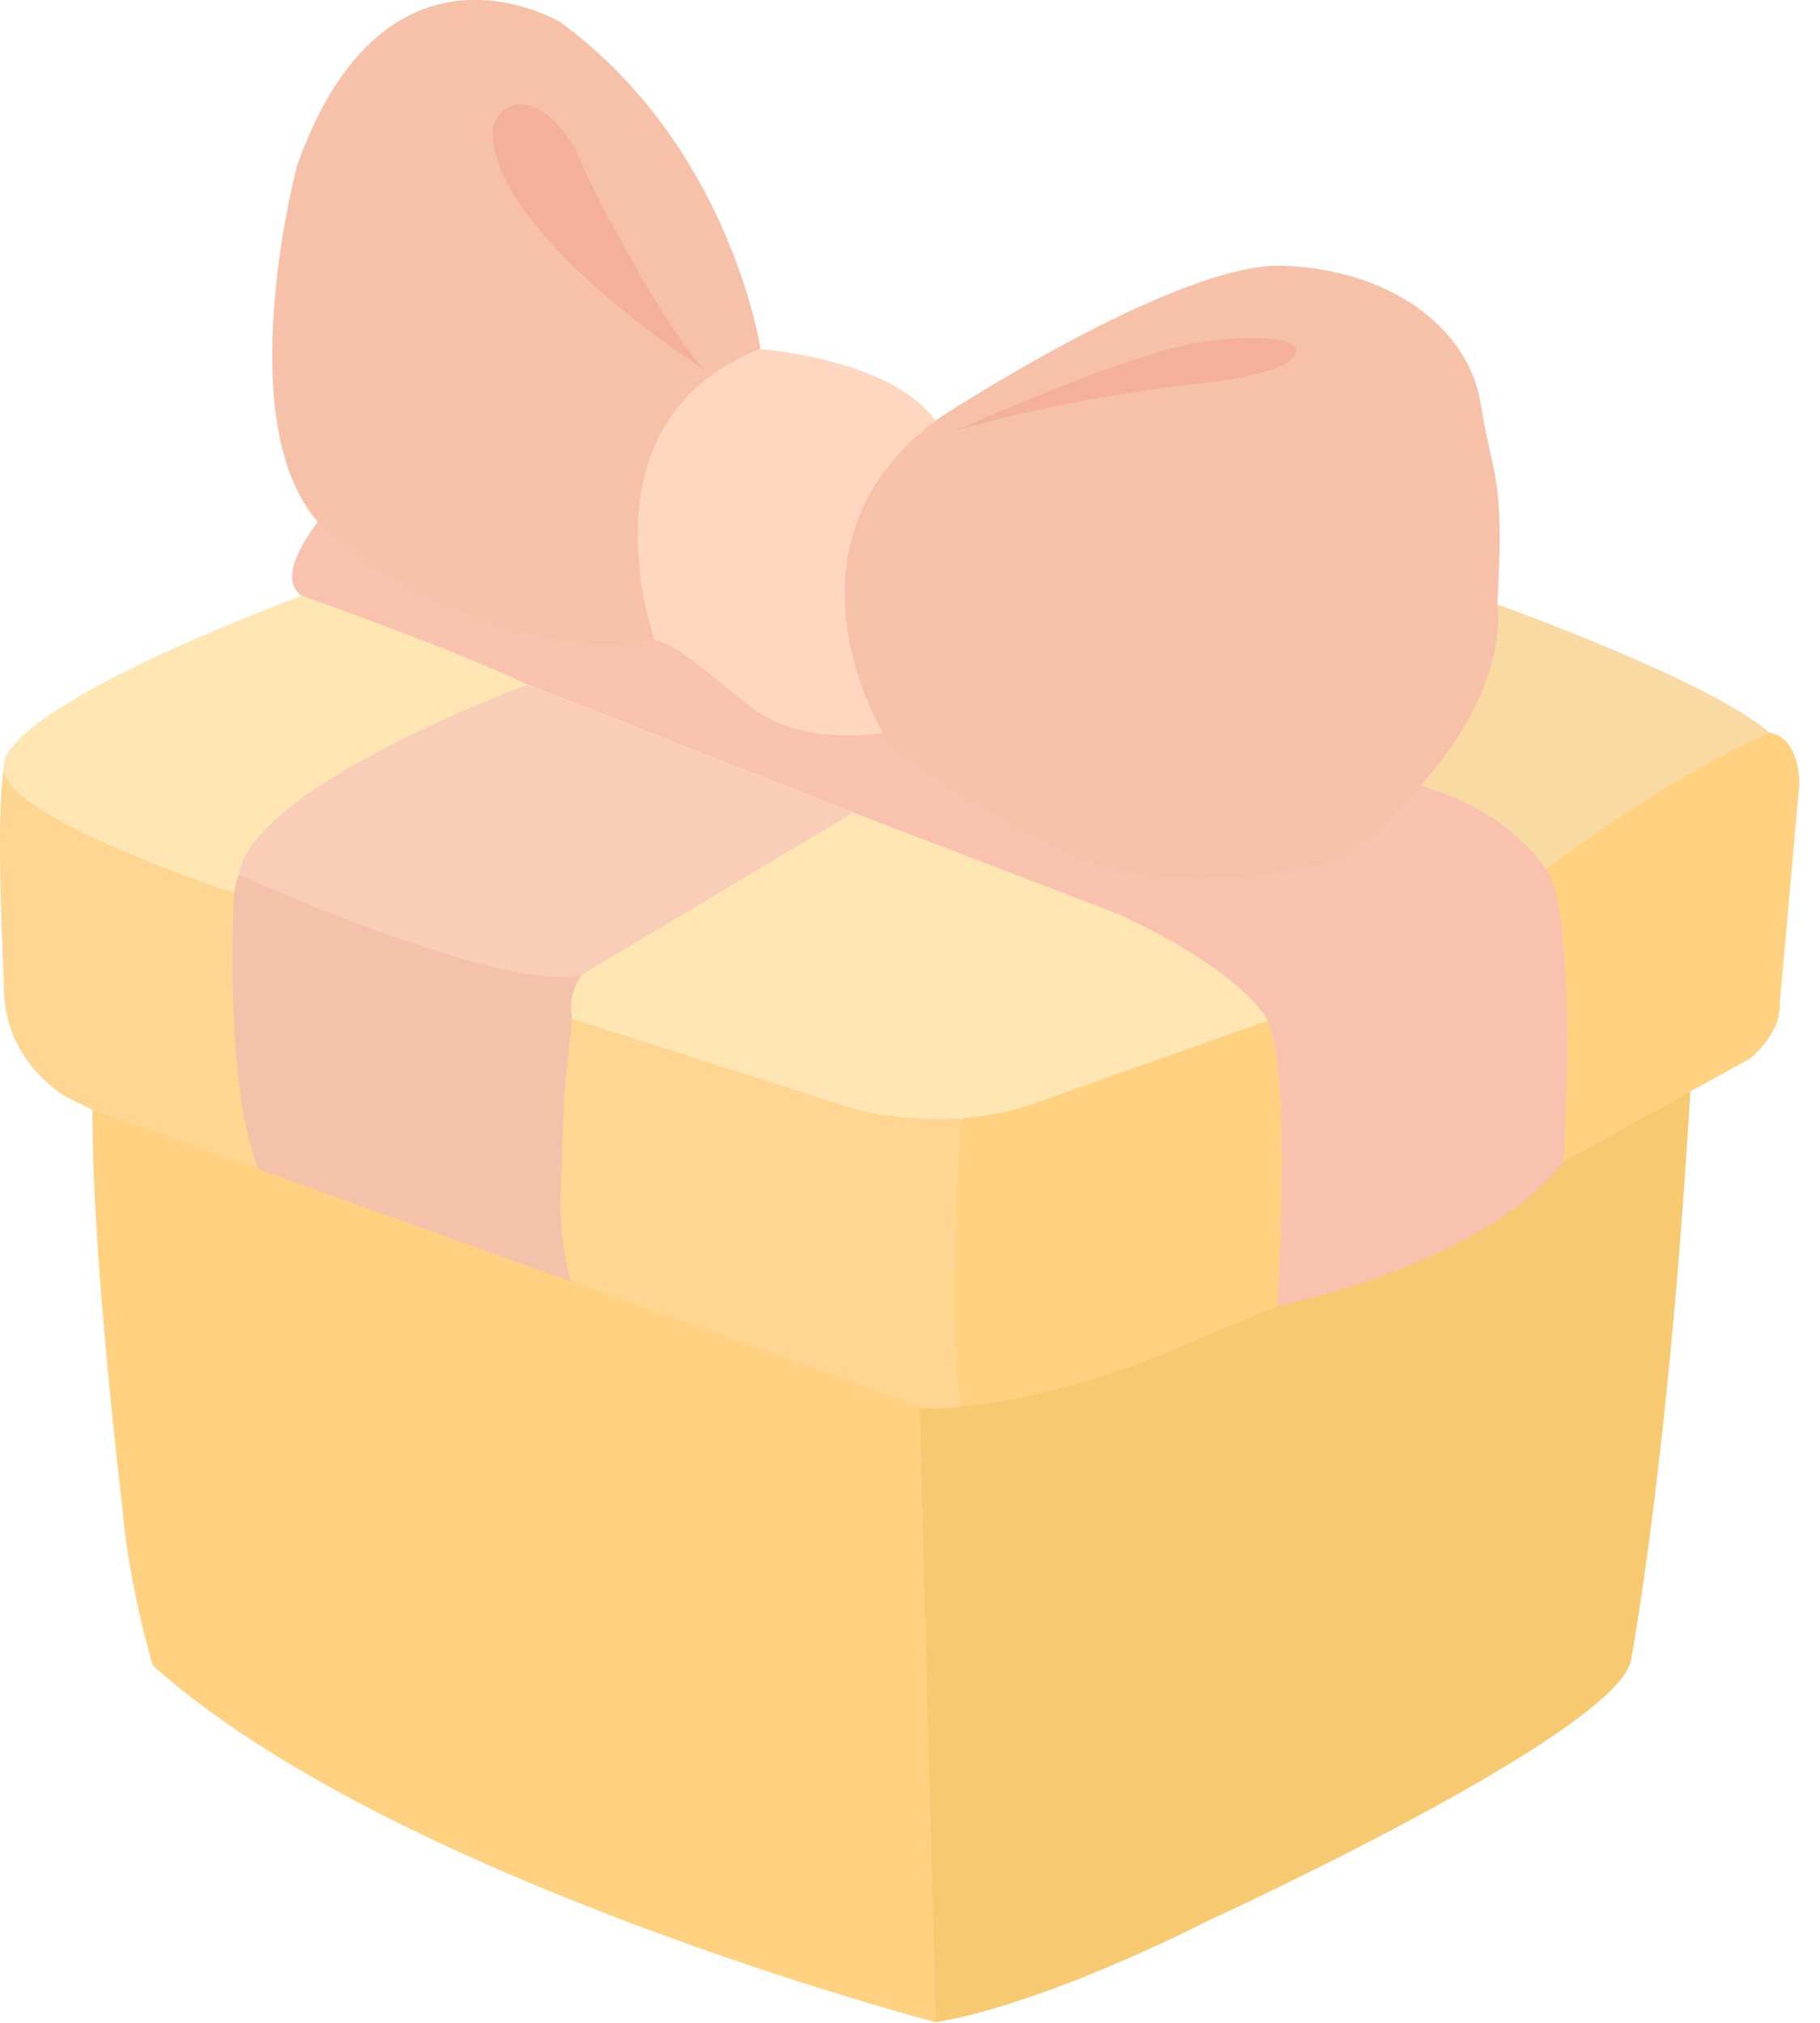 <svg width="36" height="40" viewBox="0 0 36 40" fill="none" xmlns="http://www.w3.org/2000/svg">
<g clip-path="url(#clip0_588_32877)">
<path d="M18.501 39.986C18.501 39.986 20.295 39.784 23.922 37.969C23.922 37.969 31.851 34.338 32.255 32.862C32.255 32.862 33.006 28.928 33.435 21.587C33.435 21.587 18.822 25.842 18.18 27.805L18.501 39.986Z" fill="#F7CA72"/>
<path d="M25.268 25.824C25.268 25.824 29.328 25.03 30.93 22.973L31.923 18.147L30.248 14.495L8.77 7.829C8.77 7.829 4.898 11.012 5.963 11.777L16.88 16.072C16.88 16.072 25.185 21.875 25.268 25.827V25.824Z" fill="#F9C2AF"/>
<path d="M30.581 17.192C30.581 17.192 29.848 15.997 28.076 15.535C28.076 15.535 29.848 13.416 29.617 11.951C29.617 11.951 33.818 13.453 35.013 14.496L30.581 17.192Z" fill="#F9DAA2"/>
<path d="M30.58 17.191C30.58 17.191 31.197 17.653 30.927 22.969L34.626 20.926C34.626 20.926 35.243 20.425 35.203 19.847L35.59 15.531C35.59 15.531 35.629 14.607 35.012 14.491C35.012 14.491 33.316 15.145 30.58 17.187V17.191Z" fill="#FFD180"/>
<path d="M11.503 25.831C11.503 25.831 11.575 26.224 11.193 26.116L5.841 24.254C5.841 24.254 5.213 24.019 4.967 22.68C4.967 22.68 2.852 18.739 4.725 17.295C4.725 17.295 9.89 19.295 11.511 19.273L11.503 25.831Z" fill="#F4C1AB"/>
<path d="M19.01 22.124C19.01 22.124 18.483 27.09 19.01 27.805C19.01 27.805 20.482 27.755 22.86 26.827L25.268 25.824C25.268 25.824 25.564 21.15 25.073 20.183L19.01 22.128V22.124Z" fill="#FFD180"/>
<path d="M19.01 22.124C19.01 22.124 18.735 26.242 19.01 27.805C19.01 27.805 18.273 28.079 15.704 27.346L11.506 25.83C11.506 25.83 11.084 25.188 11.084 23.762L11.156 21.651L11.315 20.146L19.01 22.127V22.124Z" fill="#FFD592"/>
<path d="M16.881 16.072L11.77 19.006C11.77 19.006 11.171 19.417 11.315 20.146L16.899 21.929C16.899 21.929 18.83 22.482 20.667 21.745L25.077 20.183C25.077 20.183 24.702 19.291 22.175 18.096L16.888 16.072H16.881Z" fill="#FFE6B3"/>
<path d="M4.631 17.656C4.631 17.656 4.346 22.615 5.501 23.766L1.325 21.698C1.325 21.698 0.022 20.994 0.077 19.417C0.077 19.417 -0.1 16.14 0.084 15.129C0.084 15.129 3.805 16.461 4.631 17.656Z" fill="#FFD592"/>
<path d="M15.044 6.901C15.044 6.901 14.448 2.898 11.081 0.437C11.081 0.437 7.63 -1.649 5.876 3.274C5.876 3.274 4.335 9.07 6.71 10.694C6.71 10.694 9.771 13.195 12.95 12.65C12.95 12.65 11.434 8.363 15.04 6.901H15.044Z" fill="#F7C1A9"/>
<path d="M15.044 6.901C15.044 6.901 17.65 7.103 18.498 8.316C18.498 8.316 16.556 10.197 16.769 11.438C16.769 11.438 16.679 13.095 17.466 14.495C17.466 14.495 15.86 14.773 14.86 13.986C13.86 13.199 13.434 12.773 12.951 12.654C12.951 12.654 11.373 8.305 15.04 6.905L15.044 6.901Z" fill="#FFD7C0"/>
<path d="M18.502 8.315C18.502 8.315 23.24 5.193 25.355 5.255C27.47 5.316 29.047 6.467 29.289 7.983C29.531 9.499 29.766 9.373 29.618 11.953C29.618 11.953 30.076 14.169 26.622 16.927C26.622 16.927 23.681 17.926 21.288 16.927C21.288 16.927 18.53 15.646 17.469 14.498C17.469 14.498 15.196 10.806 18.502 8.319V8.315Z" fill="#F7C1A9"/>
<path d="M18.501 39.986C18.501 39.986 7.724 37.164 3.021 32.93C3.021 32.93 2.552 31.386 2.415 29.772C2.415 29.772 1.812 24.77 1.83 21.948L18.183 27.809L18.505 39.99L18.501 39.986Z" fill="#FFD180"/>
<path d="M5.964 11.777C5.964 11.777 8.984 12.838 10.439 13.538L7.111 15.224C7.111 15.224 4.769 16.324 4.632 17.66C4.632 17.66 -0.147 16.097 0.084 15.133C0.084 15.133 -0.284 14.17 5.964 11.78V11.777Z" fill="#FFE6B3"/>
<path d="M10.438 13.539C10.438 13.539 5.006 15.531 4.721 17.296C4.721 17.296 9.954 19.671 11.506 19.273L16.876 16.072L10.438 13.539Z" fill="#F9CDB7"/>
<path d="M13.958 7.326C13.958 7.326 9.648 4.601 9.746 2.523C9.746 2.523 9.995 1.682 10.836 2.274C10.836 2.274 11.33 2.721 11.478 3.165C11.626 3.609 13.261 6.684 13.954 7.326H13.958Z" fill="#F4B098"/>
<path d="M18.908 8.515C18.908 8.515 22.622 6.829 24.012 6.732C24.012 6.732 25.744 6.526 25.632 6.977C25.52 7.428 23.604 7.598 23.604 7.598C23.604 7.598 21.312 7.825 18.908 8.511V8.515Z" fill="#F4B098"/>
</g>
<defs>
<clipPath id="clip0_588_32877">
<rect width="35.59" height="39.986" fill="white"/>
</clipPath>
</defs>
</svg>

